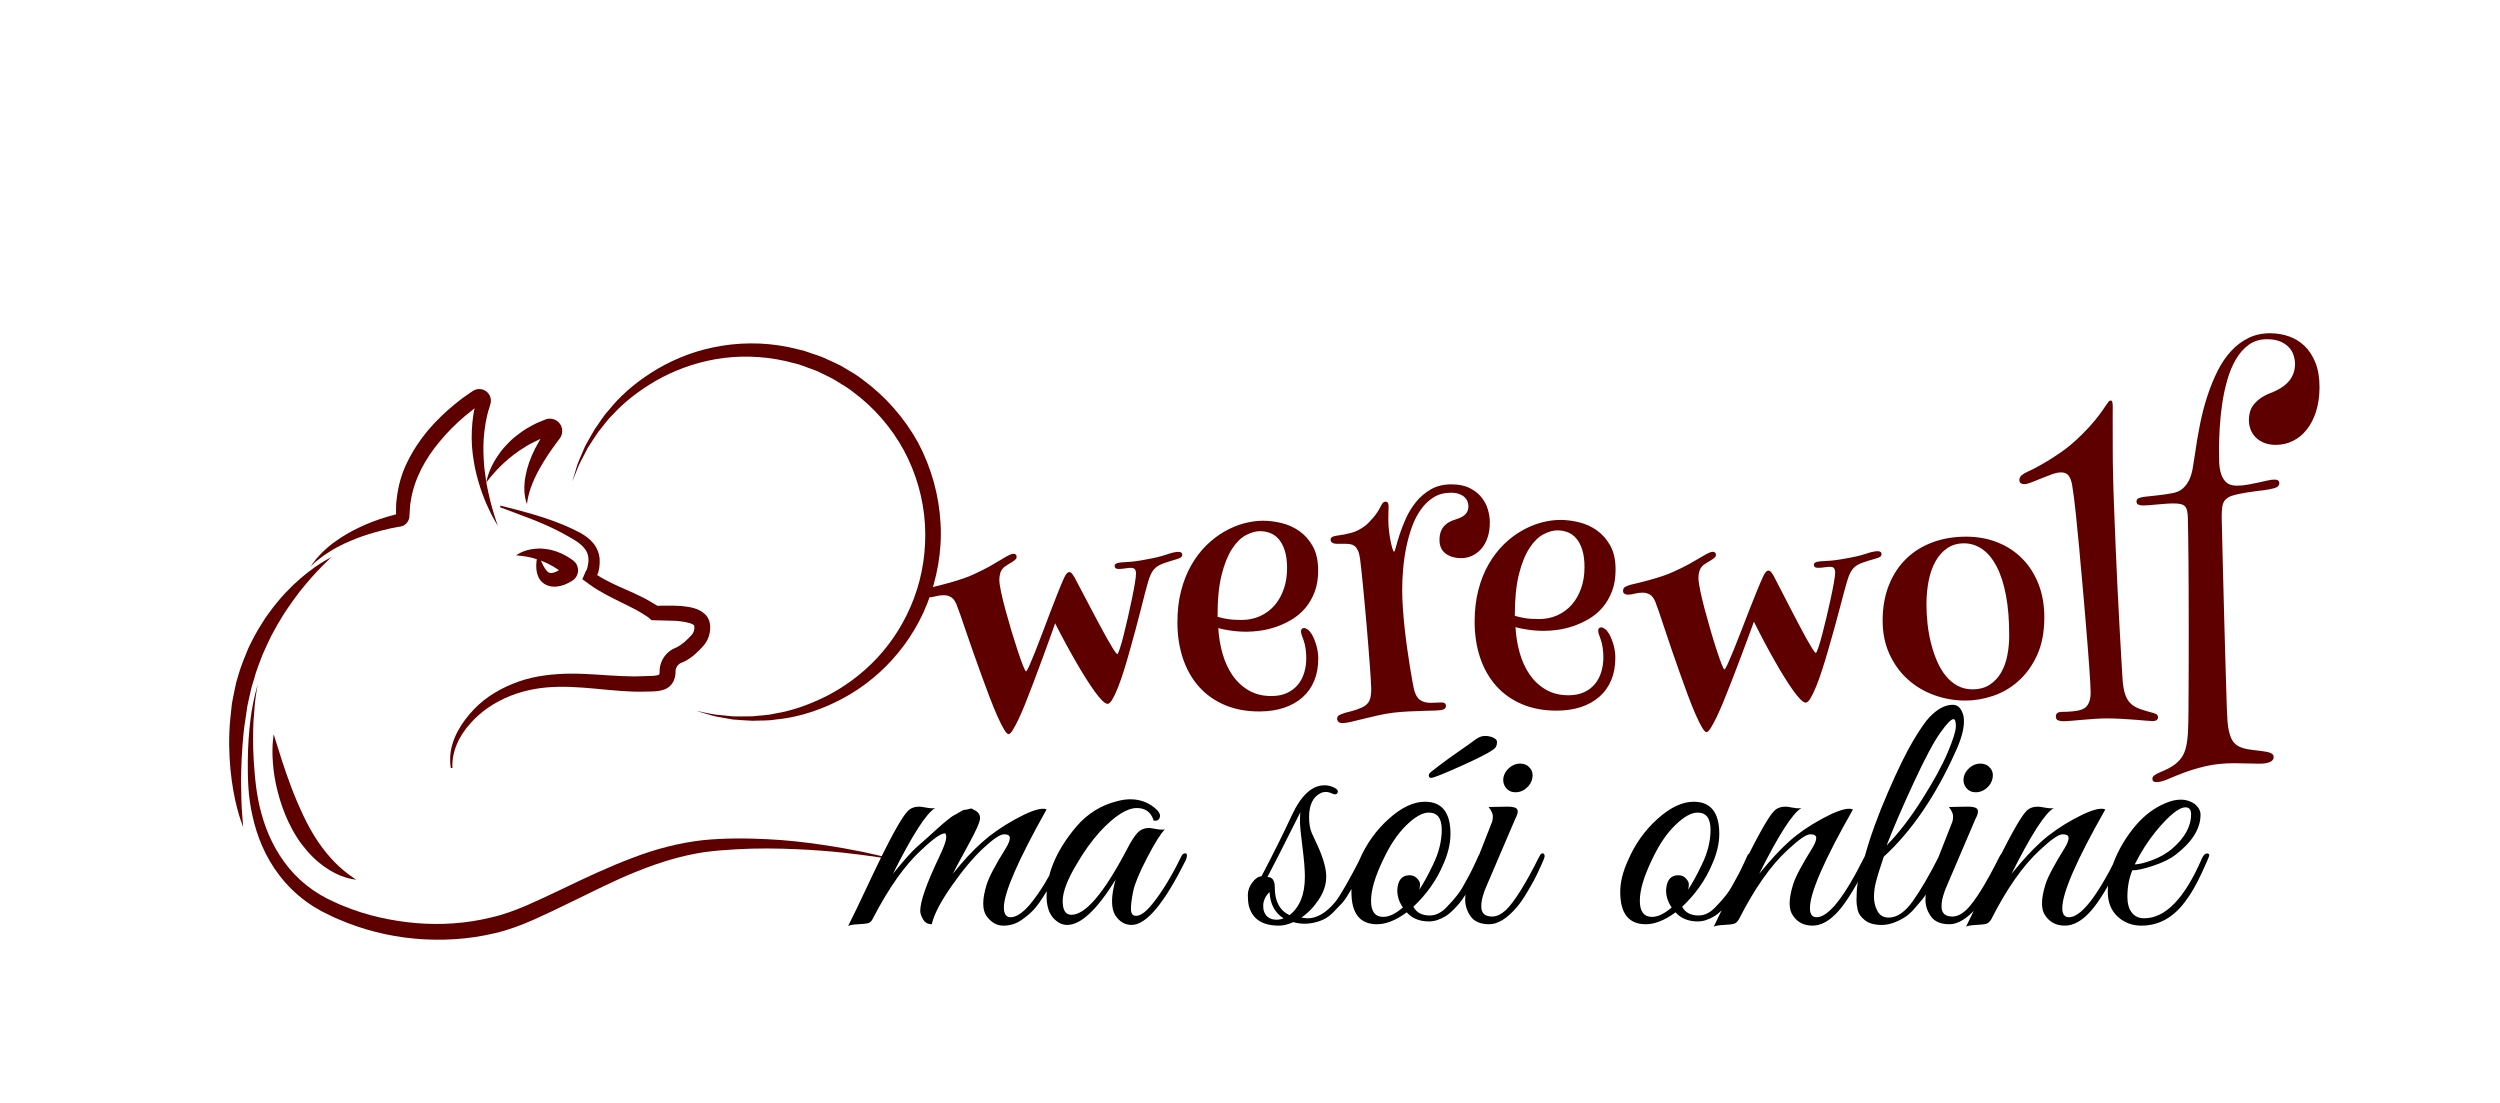 <svg xmlns="http://www.w3.org/2000/svg" xmlns:xlink="http://www.w3.org/1999/xlink" id="workspace" style="cursor: auto;width: 340px;height: 150px;/* background-color: #ccc; *//* overflow: hidden; */"><defs><linearGradient x1="0" y1="0.5" x2="1" y2="0.5" id="linearGradientSjzt8cqfa89c"><stop offset="0%" stop-color="#5e0000"/><stop offset="100%" stop-color="#5e0000"/></linearGradient><linearGradient x1="0" y1="0.5" x2="1" y2="0.5" id="linearGradientSjzt8cqfa89f"><stop offset="0%" stop-color="#5e0000"/><stop offset="100%" stop-color="#5e0000"/></linearGradient><linearGradient x1="0" y1="0.5" x2="1" y2="0.5" id="linearGradientSjzt8cqfa89i"><stop offset="0%" stop-color="#5e0000"/><stop offset="100%" stop-color="#5e0000"/></linearGradient><linearGradient x1="0" y1="0.5" x2="1" y2="0.5" id="linearGradientSjzt8cqfa89l"><stop offset="0%" stop-color="#5e0000"/><stop offset="100%" stop-color="#5e0000"/></linearGradient><linearGradient x1="0" y1="0.5" x2="1" y2="0.5" id="linearGradientSjzt8cqfa89o"><stop offset="0%" stop-color="#5e0000"/><stop offset="100%" stop-color="#5e0000"/></linearGradient><linearGradient x1="0" y1="0.5" x2="1" y2="0.5" id="linearGradientSjzt8cqfa89r"><stop offset="0%" stop-color="#5e0000"/><stop offset="100%" stop-color="#5e0000"/></linearGradient><linearGradient x1="0" y1="0.5" x2="1" y2="0.5" id="linearGradientSjzt8cqfa89u"><stop offset="0%" stop-color="#5e0000"/><stop offset="100%" stop-color="#5e0000"/></linearGradient><linearGradient x1="0" y1="0.5" x2="1" y2="0.5" id="linearGradientSjzt8cqfa89x"><stop offset="0%" stop-color="#5e0000"/><stop offset="100%" stop-color="#5e0000"/></linearGradient><linearGradient x1="0" y1="0.5" x2="1" y2="0.5" id="linearGradientSjzt8cqfa8a0"><stop offset="0%" stop-color="#5e0000"/><stop offset="100%" stop-color="#5e0000"/></linearGradient><linearGradient x1="0" y1="0.5" x2="1" y2="0.5" id="linearGradientSjzt8cqfa8a3"><stop offset="0%" stop-color="#000000"/><stop offset="100%" stop-color="#000000"/></linearGradient></defs><g transform="matrix(1.101,0,0,1.101,36.732,47.405)" style="cursor: move; opacity: 1;" class="svg-clip svg-visible"><rect x="0" y="0" width="33" height="31" fill="none" style="" class="svg-hitbox"/><svg width="33.143" height="31.915" viewBox="10.439,13.188,33.143,31.915"><desc>Created with Snap</desc><defs/><g/><g/><g><path d="M17.03,38.776c0.538-0.373,1.2-0.805,2.008-1.213c0.805-0.411,1.74-0.814,2.784-1.187c1.047-0.365,2.207-0.685,3.44-0.963  c0.307-0.06,0.619-0.121,0.934-0.183l0.248-0.041l0.124-0.021c0.104-0.021,0.208-0.053,0.307-0.099  c0.4-0.184,0.682-0.568,0.754-0.983l0.051-0.642l0.027-0.484c0.003-0.325,0.057-0.649,0.116-0.974  c0.395-2.615,1.766-5.209,3.637-7.4c0.917-1.114,1.958-2.141,3.055-3.069c0.399-0.332,0.79-0.645,1.188-0.953  c-0.288,1.252-0.354,2.498-0.364,3.663c-0.002,1.356,0.203,2.615,0.419,3.758c0.493,2.278,1.222,4.067,1.807,5.268  c0.588,1.203,1.017,1.834,1.017,1.834s-0.28-0.71-0.648-1.977c-0.184-0.633-0.382-1.407-0.572-2.298  c-0.202-0.888-0.337-1.906-0.474-3.004c-0.085-1.104-0.147-2.299-0.062-3.544c0.106-1.24,0.283-2.542,0.705-3.808l0.07-0.24  l0.035-0.121c0.052-0.199,0.026-0.07,0.059-0.249c0.078-0.572-0.138-1.008-0.503-1.326c-0.353-0.306-0.929-0.431-1.403-0.244  c-0.124,0.043-0.211,0.095-0.326,0.166l-0.113,0.076l-0.227,0.152c-0.617,0.409-1.255,0.878-1.84,1.363  c-1.191,0.977-2.331,2.065-3.356,3.271c-1.008,1.218-1.894,2.556-2.578,3.982c-0.706,1.417-1.1,2.965-1.272,4.467  c-0.049,0.376-0.091,0.749-0.08,1.123l-0.005,0.555l0.002,0.236l-0.116,0.029c-0.341,0.088-0.669,0.18-0.988,0.274  c-1.282,0.38-2.458,0.844-3.507,1.348c-1.053,0.495-1.97,1.051-2.742,1.594c-0.783,0.528-1.387,1.096-1.869,1.564  c-0.472,0.482-0.807,0.89-1.011,1.185c-0.21,0.288-0.322,0.442-0.322,0.442s0.14-0.128,0.402-0.369  C16.092,39.481,16.509,39.167,17.03,38.776z M35.936,19.585c0-0.003,0-0.005,0.001-0.009c0.002-0.004,0.001-0.003,0.006-0.019  L35.936,19.585z M35.938,19.566c0.001-0.008,0-0.013,0.001-0.021C35.954,19.495,35.944,19.536,35.938,19.566z" stroke="none" fill="url('#linearGradientSjzt8cqfa89c')" style=""/></g></svg></g><g transform="matrix(1.101,0,0,1.101,25.661,70.263)" style="cursor: move; opacity: 1;" class="svg-clip svg-visible"><rect x="0" y="0" width="22" height="43" fill="none" style="" class="svg-hitbox"/><svg width="22.649" height="43.361" viewBox="0.91,34.728,22.649,43.361"><desc>Created with Snap</desc><defs/><g/><g/><g><path d="M10.039,51.763c0.47-1,0.879-2.015,1.413-2.931c0.237-0.474,0.512-0.916,0.777-1.353c0.263-0.438,0.51-0.875,0.797-1.27  c0.541-0.813,1.094-1.556,1.611-2.242c0.544-0.662,1.04-1.279,1.512-1.8c0.474-0.517,0.888-0.975,1.25-1.33  c0.714-0.724,1.16-1.109,1.16-1.109s-0.131,0.067-0.376,0.193c-0.24,0.135-0.605,0.319-1.032,0.608  c-0.437,0.277-0.954,0.635-1.521,1.081c-0.573,0.441-1.191,0.974-1.839,1.588c-0.633,0.628-1.317,1.318-1.957,2.121  c-0.342,0.385-0.647,0.816-0.97,1.25c-0.334,0.427-0.639,0.888-0.926,1.372c-0.612,0.945-1.156,1.978-1.666,3.049  C7.82,52.087,7.353,53.2,7.027,54.363c-0.184,0.575-0.336,1.158-0.44,1.75c-0.115,0.589-0.248,1.172-0.345,1.756  c-0.071,0.588-0.132,1.172-0.182,1.75c-0.025,0.278-0.051,0.554-0.075,0.828c-0.016,0.288-0.033,0.575-0.049,0.859  c-0.089,2.235,0.057,4.306,0.299,6.065c0.243,1.758,0.587,3.198,0.889,4.184c0.13,0.497,0.291,0.874,0.374,1.136  c0.091,0.259,0.14,0.398,0.14,0.398s-0.044-0.583-0.122-1.604c-0.08-1.015-0.13-2.465-0.135-4.19  c0.019-1.726,0.091-3.738,0.312-5.86c0.031-0.26,0.062-0.522,0.093-0.786c0.042-0.276,0.085-0.554,0.127-0.834  C8,59.277,8.079,58.733,8.148,58.183c0.102-0.544,0.239-1.085,0.357-1.632c0.105-0.551,0.262-1.089,0.44-1.622  C9.224,53.839,9.641,52.796,10.039,51.763z" stroke="none" fill="url('#linearGradientSjzt8cqfa89f')" style=""/></g></svg></g><g transform="matrix(1.101,0,0,1.101,31.549,94.353)" style="cursor: move; opacity: 1;" class="svg-clip svg-visible"><rect x="0" y="0" width="20" height="27" fill="none" style="" class="svg-hitbox"/><svg width="20.354" height="27.969" viewBox="6.723,56.126,20.354,27.969"><desc>Created with Snap</desc><defs/><g/><g/><g><path d="M19.474,76.999c-0.686-0.698-1.413-1.561-2.092-2.558c-0.344-0.495-0.66-1.032-0.975-1.581  c-0.296-0.534-0.61-1.123-0.88-1.712c-0.555-1.18-1.068-2.39-1.504-3.549c-0.437-1.159-0.811-2.262-1.126-3.22  c-0.614-1.952-1.023-3.253-1.023-3.253s-0.058,0.344-0.106,0.949c-0.048,0.61-0.073,1.479,0.007,2.521  c0.068,1.042,0.249,2.254,0.571,3.525c0.313,1.273,0.772,2.607,1.375,3.883c0.308,0.64,0.634,1.25,1.028,1.861  c0.368,0.601,0.813,1.14,1.243,1.655c0.874,1.021,1.857,1.833,2.779,2.385c0.913,0.568,1.764,0.866,2.36,1.014  c0.293,0.089,0.539,0.11,0.699,0.138c0.161,0.025,0.247,0.038,0.247,0.038s-0.299-0.187-0.778-0.537  C20.813,78.215,20.164,77.692,19.474,76.999z" stroke="none" fill="url('#linearGradientSjzt8cqfa89i')" style=""/></g></svg></g><g transform="matrix(1.101,0,0,1.101,60.642,51.433)" style="cursor: move; opacity: 1;" class="svg-clip svg-visible"><rect x="0" y="0" width="19" height="20" fill="none" style="" class="svg-hitbox"/><svg width="19.369" height="20.566" viewBox="32.572,17.401,19.369,20.566"><desc>Created with Snap</desc><defs/><g/><g/><g><path d="M39.779,27.83c0.357-0.327,0.758-0.661,1.19-0.993c0.43-0.335,0.911-0.649,1.411-0.959c0.494-0.319,1.043-0.585,1.598-0.848  c0.091-0.04,0.181-0.083,0.272-0.125c-0.233,0.395-0.452,0.793-0.658,1.186c-0.591,1.171-1,2.35-1.184,3.4  c-0.204,1.045-0.17,1.949-0.064,2.552c0.036,0.303,0.122,0.534,0.168,0.689c0.048,0.154,0.073,0.235,0.073,0.235  s0.012-0.085,0.035-0.245c0.019-0.159,0.057-0.387,0.122-0.671c0.119-0.569,0.365-1.344,0.764-2.221  c0.401-0.877,0.955-1.852,1.615-2.863c0.324-0.507,0.704-1.01,1.068-1.522l0.286-0.383l0.151-0.199  c0.008-0.007,0.088-0.123,0.143-0.223c0.053-0.106,0.102-0.218,0.13-0.338c0.229-0.984-0.492-1.971-1.632-1.897  c-0.212,0.028-0.224,0.044-0.261,0.051l-0.111,0.035l-0.031,0.013l-0.062,0.025l-0.248,0.101l-0.495,0.203  c-0.335,0.122-0.64,0.312-0.955,0.468c-0.625,0.326-1.199,0.725-1.728,1.136c-0.54,0.397-1.003,0.856-1.414,1.307  c-0.423,0.44-0.765,0.908-1.055,1.349c-0.589,0.879-0.927,1.695-1.114,2.272c-0.185,0.581-0.221,0.927-0.221,0.927  S38.354,29.142,39.779,27.83z M45.542,24.381l0.01-0.004C45.574,24.372,45.58,24.372,45.542,24.381z" stroke="none" fill="url('#linearGradientSjzt8cqfa89l')" style=""/></g></svg></g><g transform="matrix(1.101,0,0,1.101,55.717,63.264)" style="cursor: move; opacity: 1;" class="svg-clip svg-visible"><rect x="0" y="0" width="42" height="42" fill="none" style="" class="svg-hitbox"/><svg width="42.123" height="42.411" viewBox="28.357,28.354,42.123,42.411"><desc>Created with Snap</desc><defs/><g/><g/><g><path d="M51.822,39.963c-0.052-0.715-0.327-1.417-0.785-1.969c-0.46-0.549-1.042-0.972-1.656-1.304  c-0.618-0.329-1.242-0.62-1.884-0.89c-2.558-1.082-5.245-1.783-7.925-2.446l-0.048,0.194l3.878,1.465  c1.278,0.5,2.526,1.051,3.715,1.68c0.299,0.158,0.589,0.32,0.87,0.483c0.291,0.174,0.607,0.339,0.849,0.5  c0.519,0.326,0.949,0.711,1.228,1.11c0.272,0.404,0.381,0.811,0.379,1.279c-0.014,0.228-0.029,0.508-0.084,0.72  c-0.009,0.086-0.072,0.299-0.11,0.454c-0.026,0.076-0.096,0.112-0.123,0.175l-0.442,1.031l0.902,0.653  c1.274,0.921,2.615,1.561,3.861,2.184c0.623,0.313,1.237,0.595,1.807,0.907l0.417,0.233l0.397,0.237l0.737,0.471l0.012,0.011  l0.411,0.358l0.631,0.017l1.534,0.042l0.767,0.021l0.109,0.003c0.024,0.002,0.055,0.006,0.055,0.006l0.091,0.009l0.35,0.039  c0.45,0.058,0.856,0.123,1.174,0.223c0.184,0.058,0.379,0.129,0.524,0.261c-0.015-0.013-0.026-0.031-0.03-0.05  c0.023,0.035,0.046,0.07,0.07,0.105c0.054,0.281,0.012,0.633-0.135,0.882c0,0-0.08,0.135-0.08,0.135  c-0.057,0.073,0.011-0.005-0.109,0.136c-0.096,0.106-0.284,0.309-0.425,0.447c-0.304,0.304-0.623,0.574-0.919,0.781  c-0.142,0.103-0.299,0.198-0.404,0.252c-0.026,0.01-0.008,0.01-0.067,0.034l-0.159,0.066c-0.279,0.109-0.544,0.261-0.78,0.447  c-0.472,0.371-0.826,0.873-1.02,1.427c-0.099,0.303-0.154,0.51-0.175,0.919l-0.002,0.293c-0.004,0.133-0.068,0.247-0.065,0.236  c0.003-0.01,0.029-0.012-0.007,0.006c-0.06,0.03-0.125,0.049-0.19,0.065c-0.211,0.054-0.435,0.068-0.651,0.083  c-0.303,0.009-0.605,0.018-0.908,0.027c0,0-0.767,0.024-0.767,0.024c-0.133,0.015-0.453,0.004-0.67,0.008  c-0.97-0.005-1.962-0.057-2.973-0.121c-2.02-0.13-4.128-0.307-6.298-0.161c-1.079,0.065-2.208,0.211-3.258,0.453  c-1.076,0.244-2.122,0.616-3.122,1.078c-0.996,0.47-1.951,1.033-2.814,1.713c-0.862,0.689-1.613,1.477-2.277,2.359  c-0.623,0.832-1.206,1.825-1.527,2.843c-0.351,1.021-0.424,2.133-0.263,3.158l0.2-0.006c-0.051-1.011,0.156-2.019,0.552-2.947  c0.388-0.937,0.966-1.771,1.642-2.535c1.334-1.525,3.072-2.674,4.953-3.423c1.886-0.751,3.921-1.093,5.948-1.121  c2.035-0.038,4.068,0.188,6.106,0.375c1.02,0.094,2.043,0.178,3.071,0.215c0.514,0.025,1.039,0.011,1.544,0  c0.507-0.015,1.025,0.001,1.552-0.069c0.517-0.067,1.08-0.215,1.502-0.615c0.415-0.392,0.632-0.941,0.68-1.488  c0.017-0.304-0.009-0.5,0.078-0.708c0.074-0.207,0.207-0.391,0.38-0.525c0.161-0.14,0.388-0.185,0.65-0.317  c0.244-0.119,0.469-0.257,0.687-0.408c0.433-0.303,0.822-0.655,1.187-1.025c0.352-0.369,0.742-0.754,0.973-1.258  c0.234-0.491,0.347-1.032,0.336-1.574c0.003-0.529-0.201-1.135-0.585-1.519c-0.814-0.815-1.941-0.953-2.949-1.062  c-1.032-0.086-2.015-0.025-3.023-0.04l-0.028-0.023c-0.612-0.376-1.221-0.745-1.854-1.056c-0.63-0.316-1.272-0.6-1.911-0.883  c-1.242-0.549-2.487-1.092-3.614-1.825c0.14-0.295,0.222-0.593,0.259-0.9C51.833,40.675,51.839,40.32,51.822,39.963z" stroke="none" fill="url('#linearGradientSjzt8cqfa89o')" style=""/></g></svg></g><g transform="matrix(1.101,0,0,1.101,64.689,69.098)" style="cursor: move; opacity: 1;" class="svg-clip svg-visible"><rect x="0" y="0" width="17" height="14" fill="none" style="" class="svg-hitbox"/><svg width="17.651" height="14.712" viewBox="36.516,32.946,17.651,14.712"><desc>Created with Snap</desc><defs/><g/><g/><g><path d="M44.102,40.978c0.051,0.19,0.115,0.393,0.225,0.607c0.421,0.808,1.349,1.16,2.223,1.055  c0.557-0.067,1.049-0.252,1.494-0.486l0.334-0.188c0.018-0.001,0.384-0.228,0.535-0.492c0.348-0.523,0.347-1.236-0.058-1.769  c-0.324-0.361-0.344-0.298-0.458-0.397l-0.299-0.204c-0.193-0.143-0.413-0.249-0.623-0.363c-0.207-0.12-0.425-0.217-0.647-0.3  c-0.216-0.092-0.434-0.174-0.658-0.23c-0.437-0.134-0.877-0.211-1.293-0.242c-0.414-0.042-0.811-0.02-1.168,0.022  c-0.716,0.076-1.28,0.286-1.647,0.467c-0.368,0.185-0.546,0.341-0.546,0.341s0.942,0.019,2.127,0.333  c0.138,0.036,0.287,0.095,0.43,0.141C44.009,39.675,43.928,40.242,44.102,40.978z M45.54,39.864  c0.326,0.161,0.653,0.346,0.971,0.557c0.101,0.064,0.2,0.135,0.299,0.203c-0.203,0.114-0.401,0.214-0.575,0.27  c-0.273,0.066-0.385,0.132-0.625,0.031c0.009,0.018-0.098-0.024-0.188-0.108c-0.094-0.075-0.182-0.179-0.264-0.288  c-0.251-0.363-0.437-0.76-0.578-1.087C44.897,39.557,45.219,39.699,45.54,39.864z" stroke="none" fill="url('#linearGradientSjzt8cqfa89r')" style=""/></g></svg></g><g transform="matrix(1.101,0,0,1.101,28.195,87.568)" style="cursor: move; opacity: 1;" class="svg-clip svg-visible"><rect x="0" y="0" width="90" height="41" fill="none" style="" class="svg-hitbox"/><svg width="90.245" height="41.543" viewBox="3.675,50.434,90.245,41.543"><desc>Created with Snap</desc><defs/><g/><g/><g><path d="M79.495,75.232c-1.969-0.286-4.204-0.559-6.66-0.673c-1.228-0.057-2.506-0.101-3.847-0.088  c-1.329,0.013-2.678,0.063-4.123,0.213c-2.849,0.317-5.801,1.076-8.688,2.19c-2.901,1.09-5.777,2.447-8.654,3.831  c-1.452,0.691-2.87,1.368-4.358,2.015c-1.449,0.62-2.898,1.164-4.434,1.507c-3.039,0.753-6.221,0.957-9.309,0.694  c-3.08-0.273-6.116-0.956-8.822-2.07c-0.669-0.244-1.364-0.604-2.039-0.912l-0.906-0.498c-0.303-0.177-0.589-0.376-0.884-0.561  c-1.146-0.784-2.154-1.717-3.002-2.741c-1.696-2.056-2.78-4.428-3.4-6.716c-0.645-2.287-0.819-4.498-0.954-6.465  c-0.12-1.964-0.104-3.684-0.027-5.098c0.088-1.412,0.203-2.523,0.32-3.274c0.111-0.753,0.196-1.152,0.196-1.152  s-0.121,0.388-0.302,1.13c-0.178,0.743-0.427,1.84-0.6,3.26c-0.176,1.419-0.311,3.155-0.327,5.151  c-0.003,1.982,0.009,4.277,0.585,6.722c0.53,2.436,1.552,5.048,3.348,7.368c0.891,1.158,1.97,2.234,3.214,3.151  c0.318,0.218,0.631,0.45,0.961,0.658c0.344,0.199,0.691,0.4,1.039,0.601c0.68,0.327,1.32,0.681,2.076,0.983  c2.908,1.256,6.065,2.078,9.355,2.382c3.282,0.303,6.674,0.113,9.953-0.673c1.639-0.373,3.242-0.989,4.761-1.654  c1.477-0.654,2.965-1.377,4.396-2.072c2.887-1.39,5.664-2.828,8.454-3.929c2.778-1.123,5.548-1.951,8.24-2.35  c1.328-0.191,2.695-0.282,3.992-0.356c1.286-0.076,2.547-0.097,3.757-0.101c4.839,0.029,8.885,0.416,11.698,0.793  c2.816,0.37,4.416,0.674,4.416,0.674s-1.558-0.477-4.351-1.058C83.17,75.828,81.464,75.52,79.495,75.232z" stroke="none" fill="url('#linearGradientSjzt8cqfa89u')" style=""/></g></svg></g><g transform="matrix(1.101,0,0,1.101,72.317,41.195)" style="cursor: move; opacity: 1;" class="svg-clip svg-visible"><rect x="0" y="0" width="55" height="56" fill="none" style="" class="svg-hitbox"/><svg width="55.535" height="56.618" viewBox="43.555,8.02,55.535,56.618"><desc>Created with Snap</desc><defs/><g/><g/><g><path d="M94.053,35.264c-0.18-3.434-1.128-6.882-2.77-9.973c-1.691-3.064-4.055-5.746-6.831-7.776  c-0.674-0.538-1.412-0.974-2.15-1.401c-0.711-0.46-1.528-0.783-2.302-1.148c-0.788-0.4-1.533-0.568-2.293-0.854l-0.611-0.204  l-0.602-0.141l-1.197-0.279c-3.198-0.666-6.412-0.587-9.32,0.025c-2.918,0.601-5.521,1.759-7.686,3.147  c-2.169,1.387-3.938,2.987-5.229,4.616c-0.709,0.761-1.188,1.619-1.72,2.335c-0.464,0.765-0.844,1.494-1.208,2.136  c-0.291,0.682-0.55,1.29-0.776,1.82c-0.228,0.526-0.324,1.004-0.452,1.376c-0.229,0.753-0.351,1.154-0.351,1.154  s0.157-0.389,0.453-1.118c0.161-0.358,0.301-0.829,0.573-1.328c0.26-0.501,0.56-1.076,0.895-1.721  c0.401-0.608,0.82-1.296,1.321-2.009c0.569-0.665,1.082-1.463,1.82-2.154c1.352-1.487,3.153-2.898,5.267-4.129  c2.124-1.217,4.628-2.183,7.374-2.664c2.744-0.481,5.725-0.43,8.673,0.232c0.715,0.209,1.509,0.329,2.174,0.609  c0.726,0.291,1.558,0.51,2.203,0.873c0.678,0.346,1.38,0.628,2.036,1.075c0.671,0.404,1.35,0.802,1.963,1.304  c2.535,1.881,4.687,4.356,6.218,7.174c1.518,2.825,2.414,5.979,2.6,9.131c0.181,3.161-0.279,6.27-1.362,9.146  c-1.051,2.8-2.64,5.327-4.544,7.361c-1.905,2.035-4.084,3.601-6.264,4.713c-2.187,1.095-4.353,1.83-6.338,2.148  c-0.982,0.24-1.931,0.233-2.798,0.345c-0.871,0.029-1.676,0.003-2.404,0.006c-0.725-0.072-1.372-0.137-1.935-0.193  c-0.567-0.045-1.032-0.185-1.42-0.246c-0.772-0.152-1.183-0.233-1.183-0.233s0.403,0.118,1.158,0.338  c0.381,0.096,0.84,0.279,1.404,0.376c0.565,0.101,1.215,0.216,1.943,0.346c0.737,0.047,1.555,0.128,2.449,0.159  c0.89-0.053,1.871,0.016,2.896-0.161c2.07-0.187,4.378-0.793,6.726-1.849c2.348-1.052,4.741-2.598,6.842-4.711  c2.104-2.098,3.929-4.741,5.13-7.811C93.605,42.125,94.257,38.692,94.053,35.264z" stroke="none" fill="url('#linearGradientSjzt8cqfa89x')" style=""/></g></svg></g><g transform="matrix(0.476,0,0,0.476,125,45)" style="pointer-events: fill; cursor: move; opacity: 1;" class="svg-text svg-visible"><path fill="none" style="" d="M1.127,113.159 C171.728,112.159 211.728,112.159 382.329,113.159"/><path d="M 27.861 64.614L 27.861 64.614Q 27.863 65.004  27.455 65.376Q 27.037 65.738  26.479 66.091Q 25.921 66.435  25.313 66.798Q 24.705 67.171  24.267 67.514L 24.267 67.514Q 23.441 68.298  23.176 69.23Q 22.911 70.161  22.917 71.141L 22.917 71.141Q 22.923 72.261  23.426 74.649Q 23.929 77.036  24.726 79.941Q 25.522 82.837  26.439 85.912Q 27.366 88.987  28.21 91.522Q 29.054 94.048  29.693 95.664Q 30.342 97.271  30.532 97.27L 30.532 97.27Q 30.782 97.268  31.453 95.744Q 32.125 94.231  33.092 91.835Q 34.058 89.43  35.182 86.424Q 36.315 83.417  37.448 80.431Q 38.582 77.445  39.637 74.809Q 40.693 72.163  41.473 70.448L 41.473 70.448Q 41.809 69.767  42.147 69.345Q 42.485 68.933  42.875 68.931L 42.875 68.931Q 43.315 68.928  43.657 69.336Q 44.009 69.754  44.403 70.432L 44.403 70.432Q 45.242 71.988  46.394 74.201Q 47.556 76.425  48.84 78.858Q 50.123 81.291  51.407 83.704Q 52.69 86.107  53.771 88.031Q 54.861 89.955  55.618 91.15Q 56.385 92.336  56.635 92.335L 56.635 92.335Q 56.825 92.334  57.326 90.841Q 57.838 89.348  58.405 87.055Q 58.983 84.752  59.627 81.968Q 60.272 79.184  60.788 76.642Q 61.314 74.099  61.643 72.117Q 61.972 70.135  61.968 69.405L 61.968 69.405Q 61.963 68.525  61.651 68.117Q 61.328 67.698  60.498 67.703L 60.498 67.703Q 59.818 67.707  58.889 67.862Q 57.96 68.017  56.98 68.023L 56.98 68.023Q 56.4 68.026  56.129 67.777Q 55.857 67.539  55.856 67.239L 55.856 67.239Q 55.853 66.849  56.072 66.658Q 56.291 66.456  56.581 66.365L 56.581 66.365Q 57.409 66.11  59.539 66.028Q 61.658 65.937  64.975 65.288L 64.975 65.288Q 68.442 64.679  70.637 63.917Q 72.823 63.145  74.043 63.138L 74.043 63.138Q 75.173 63.132  75.178 63.962L 75.178 63.962Q 75.182 64.642  74.353 64.946L 74.353 64.946Q 73.615 65.24  72.477 65.567Q 71.328 65.883  69.961 66.381L 69.961 66.381Q 68.943 66.736  68.235 67.17Q 67.528 67.614  67.021 68.227Q 66.515 68.84  66.12 69.722Q 65.734 70.604  65.401 71.776L 65.401 71.776Q 65.067 72.858  64.538 74.911Q 64.02 76.964  63.344 79.607Q 62.679 82.241  61.866 85.256Q 61.052 88.26  60.209 91.265Q 59.375 94.28  58.511 97.034Q 57.646 99.799  56.808 101.904Q 55.959 104.009  55.216 105.283Q 54.463 106.557  53.873 106.56L 53.873 106.56Q 53.243 106.564  52.258 105.569Q 51.282 104.575  50.123 102.971Q 48.965 101.367  47.663 99.295Q 46.352 97.232  45.12 95.089L 45.12 95.089Q 42.162 90.025  38.856 83.553L 38.856 83.553Q 38.758 83.894  38.255 85.287Q 37.753 86.679  37.054 88.613Q 36.354 90.547  35.537 92.772Q 34.719 94.996  33.97 97Q 33.231 99.015  32.63 100.578Q 32.029 102.141  31.782 102.773L 31.782 102.773Q 31.014 104.837  30.126 107.012Q 29.238 109.187  28.368 111.022Q 27.498 112.857  26.764 114.041Q 26.041 115.215  25.551 115.217L 25.551 115.217Q 25.071 115.22  24.233 113.805Q 23.395 112.399  22.352 110.055Q 21.309 107.721  20.152 104.677Q 18.986 101.624  17.797 98.34Q 16.609 95.047  15.461 91.813Q 14.323 88.569  13.378 85.794Q 12.432 83.01  11.721 80.963Q 11 78.917  10.655 78.089L 10.655 78.089Q 10.007 76.583  9.074 76.048Q 8.151 75.513  7.021 75.519L 7.021 75.519Q 5.801 75.526  4.702 75.832Q 3.614 76.128  2.734 76.133L 2.734 76.133Q 2.294 76.136  1.853 75.888Q 1.411 75.651  1.408 75.061L 1.408 75.061Q 1.404 74.231  2.032 73.887Q 2.67 73.544  3.688 73.248L 3.688 73.248Q 4.567 73.043  5.955 72.695Q 7.353 72.348  9.011 71.868Q 10.668 71.399  12.445 70.799Q 14.221 70.209  15.777 69.471L 15.777 69.471Q 18.261 68.327  20.115 67.297Q 21.96 66.257  23.275 65.449Q 24.591 64.632  25.488 64.167Q 26.396 63.692  26.976 63.689L 26.976 63.689Q 27.365 63.687  27.617 63.905Q 27.858 64.124  27.861 64.614ZM 112.193 86.7L 112.193 86.7Q 112.878 87.817  113.457 89.725Q 114.025 91.622  114.034 93.582L 114.034 93.582Q 114.05 97.142  112.893 99.957Q 111.725 102.773  109.544 104.702Q 107.352 106.642  104.257 107.686Q 101.162 108.72  97.302 108.737L 97.302 108.737Q 91.732 108.762  87.353 106.902Q 82.975 105.041  79.98 101.685Q 76.995 98.338  75.404 93.675Q 73.823 89.022  73.798 83.452L 73.798 83.452Q 73.776 78.422  74.837 74.317Q 75.889 70.213  77.735 66.984Q 79.57 63.756  81.999 61.345Q 84.429 58.944  87.162 57.372Q 89.885 55.8  92.711 55.027Q 95.548 54.254  98.178 54.243L 98.178 54.243Q 100.768 54.231  103.551 54.909Q 106.344 55.576  108.671 57.226Q 110.999 58.875  112.501 61.579Q 113.993 64.282  114.011 68.382L 114.011 68.382Q 114.027 71.942  112.989 74.637Q 111.951 77.331  110.26 79.289Q 108.559 81.247  106.385 82.526Q 104.22 83.806  101.954 84.576Q 99.687 85.346  97.518 85.646Q 95.34 85.946  93.68 85.953L 93.68 85.953Q 91.29 85.964  89.018 85.634Q 86.747 85.304  85.475 84.92L 85.475 84.92Q 85.692 88.729  86.708 92.264Q 87.724 95.8  89.586 98.472Q 91.458 101.153  94.225 102.751Q 96.992 104.348  100.702 104.332L 100.702 104.332Q 103.292 104.32  105.168 103.432Q 107.044 102.543  108.257 101.048Q 109.471 99.553  110.042 97.6Q 110.623 95.647  110.614 93.497L 110.614 93.497Q 110.608 92.227  110.432 90.858Q 110.256 89.489  109.81 88.271L 109.81 88.271Q 109.507 87.542  109.314 86.913Q 109.111 86.274  109.11 85.884L 109.11 85.884Q 109.105 84.904  109.985 84.9L 109.985 84.9Q 110.425 84.898  111.037 85.335Q 111.649 85.773  112.193 86.7ZM 85.271 81.691L 85.271 81.691Q 86.542 82.075  88.154 82.338Q 89.765 82.601  92.205 82.59L 92.205 82.59Q 95.035 82.577  97.42 81.496Q 99.815 80.406  101.516 78.468Q 103.208 76.54  104.175 73.796Q 105.143 71.062  105.128 67.692L 105.128 67.692Q 105.115 64.712  104.446 62.685Q 103.777 60.668  102.701 59.452Q 101.616 58.237  100.223 57.724Q 98.831 57.22  97.361 57.226L 97.361 57.226Q 95.511 57.235  93.366 58.364Q 91.221 59.504  89.404 62.292Q 87.586 65.08  86.407 69.796Q 85.238 74.521  85.271 81.691ZM 134.139 50.204L 134.139 50.204Q 134.14 50.784  134.093 51.834Q 134.057 52.884  134.06 54.004L 134.06 54.004Q 134.064 55.424  134.239 57.014Q 134.414 58.593  134.688 59.942Q 134.952 61.282  135.225 62.181Q 135.498 63.09  135.698 63.089L 135.698 63.089Q 135.888 63.089  136.253 61.668Q 136.609 60.246  137.312 58.104Q 138.016 55.952  139.128 53.479Q 140.251 51.015  141.995 48.86Q 143.748 46.705  146.214 45.277Q 148.669 43.86  152.039 43.85L 152.039 43.85Q 155.169 43.84  157.293 44.904Q 159.426 45.967  160.701 47.584Q 161.976 49.19  162.511 51.068Q 163.057 52.946  163.062 54.606L 163.062 54.606Q 163.07 57.196  162.396 59.118Q 161.712 61.051  160.575 62.324Q 159.429 63.597  157.961 64.262Q 156.503 64.926  154.983 64.931L 154.983 64.931Q 152.203 64.939  150.439 63.625Q 148.685 62.31  148.678 59.77L 148.678 59.77Q 148.673 58.41  149.03 57.429Q 149.398 56.448  150.005 55.766Q 150.613 55.084  151.462 54.612Q 152.321 54.149  153.34 53.856L 153.34 53.856Q 155.438 53.209  156.195 52.277Q 156.952 51.355  156.948 50.135L 156.948 50.135Q 156.946 49.395  156.674 48.716Q 156.402 48.037  155.79 47.468Q 155.179 46.91  154.228 46.573Q 153.267 46.236  151.907 46.24L 151.907 46.24Q 149.117 46.249  147.021 47.545Q 144.925 48.851  143.371 51.026Q 141.818 53.201  140.796 56.034Q 139.785 58.877  139.154 61.979Q 138.534 65.081  138.273 68.231Q 138.013 71.382  138.021 74.112L 138.021 74.112Q 138.028 76.602  138.237 79.512Q 138.436 82.411  138.765 85.34Q 139.094 88.269  139.492 91.048Q 139.891 93.837  140.258 96.126Q 140.635 98.424  140.93 100.084Q 141.235 101.743  141.377 102.372L 141.377 102.372Q 141.923 104.571  143.076 105.417Q 144.228 106.274  146.128 106.268L 146.128 106.268Q 146.958 106.265  147.858 106.213Q 148.768 106.16  149.208 106.159L 149.208 106.159Q 150.518 106.155  150.521 107.135L 150.521 107.135Q 150.523 107.915  149.794 108.157L 149.794 108.157Q 149.215 108.409  147.725 108.463Q 146.235 108.508  144.255 108.564Q 142.275 108.62  139.986 108.726Q 137.686 108.833  135.537 109.08L 135.537 109.08Q 133.148 109.377  130.909 109.904Q 128.661 110.421  126.762 110.887Q 124.854 111.362  123.395 111.707Q 121.926 112.051  121.046 112.054L 121.046 112.054Q 120.116 112.057  119.775 111.668Q 119.433 111.279  119.432 110.839L 119.432 110.839Q 119.43 110.109  120.039 109.787Q 120.648 109.465  121.727 109.122L 121.727 109.122Q 122.556 108.879  123.695 108.606Q 124.844 108.332  126.402 107.648L 126.402 107.648Q 127.97 106.953  128.577 105.811Q 129.183 104.659  129.176 102.309L 129.176 102.309Q 129.174 101.579  129.069 99.849Q 128.964 98.12  128.786 95.72Q 128.609 93.331  128.38 90.472Q 128.152 87.622  127.903 84.613Q 127.644 81.614  127.365 78.635Q 127.086 75.655  126.838 73.046Q 126.59 70.437  126.364 68.388Q 126.137 66.338  125.984 65.119L 125.984 65.119Q 125.789 63.649  125.387 62.8Q 124.994 61.942  124.463 61.503Q 123.921 61.075  123.211 60.947Q 122.501 60.829  121.671 60.832L 121.671 60.832L 119.671 60.838Q 119.431 60.838  119.061 60.82Q 118.701 60.791  118.35 60.672Q 118.01 60.553  117.789 60.303Q 117.568 60.064  117.567 59.674L 117.567 59.674Q 117.566 59.134  118.005 58.893Q 118.444 58.641  119.084 58.55L 119.084 58.55Q 121.523 58.242  123.491 57.706Q 125.47 57.16  127.375 55.734L 127.375 55.734Q 128.542 54.811  129.828 53.267Q 131.123 51.723  131.948 50.011L 131.948 50.011Q 132.524 48.789  133.214 48.787L 133.214 48.787Q 133.844 48.785  133.996 49.274Q 134.137 49.764  134.139 50.204ZM 197.103 86.521L 197.103 86.521Q 197.784 87.64  198.356 89.55Q 198.917 91.449  198.919 93.409L 198.919 93.409Q 198.921 96.969  197.754 99.78Q 196.576 102.591  194.387 104.513Q 192.189 106.444  189.09 107.477Q 185.99 108.499  182.13 108.502L 182.13 108.502Q 176.56 108.506  172.189 106.63Q 167.817 104.753  164.835 101.385Q 161.862 98.028  160.289 93.359Q 158.725 88.7  158.721 83.13L 158.721 83.13Q 158.717 78.1  159.794 73.999Q 160.861 69.898  162.718 66.677Q 164.566 63.456  167.004 61.054Q 169.442 58.662  172.181 57.1Q 174.91 55.538  177.739 54.775Q 180.578 54.013  183.208 54.011L 183.208 54.011Q 185.798 54.009  188.579 54.697Q 191.369 55.375  193.691 57.033Q 196.012 58.691  197.504 61.4Q 198.986 64.109  198.989 68.209L 198.989 68.209Q 198.992 71.769  197.944 74.46Q 196.896 77.151  195.198 79.102Q 193.489 81.053  191.31 82.325Q 189.141 83.597  186.872 84.358Q 184.602 85.12  182.433 85.412Q 180.253 85.703  178.593 85.705L 178.593 85.705Q 176.203 85.707  173.933 85.368Q 171.662 85.03  170.392 84.641L 170.392 84.641Q 170.595 88.451  171.598 91.99Q 172.6 95.529  174.452 98.208Q 176.314 100.897  179.076 102.504Q 181.837 104.112  185.547 104.109L 185.547 104.109Q 188.137 104.107  190.016 103.226Q 191.896 102.345  193.114 100.854Q 194.333 99.363  194.912 97.412Q 195.5 95.462  195.499 93.312L 195.499 93.312Q 195.498 92.042  195.327 90.672Q 195.156 89.302  194.715 88.082L 194.715 88.082Q 194.414 87.353  194.224 86.723Q 194.023 86.083  194.023 85.693L 194.023 85.693Q 194.022 84.713  194.902 84.712L 194.902 84.712Q 195.342 84.712  195.952 85.151Q 196.563 85.591  197.103 86.521ZM 170.199 81.411L 170.199 81.411Q 171.47 81.8  173.08 82.069Q 174.69 82.338  177.13 82.336L 177.13 82.336Q 179.96 82.334  182.349 81.262Q 184.749 80.18  186.457 78.249Q 188.156 76.327  189.133 73.587Q 190.111 70.856  190.109 67.486L 190.109 67.486Q 190.107 64.506  189.445 62.476Q 188.783 60.457  187.712 59.238Q 186.632 58.019  185.241 57.5Q 183.851 56.991  182.381 56.992L 182.381 56.992Q 180.531 56.993  178.382 58.115Q 176.232 59.247  174.405 62.028Q 172.577 64.809  171.38 69.52Q 170.194 74.241  170.199 81.411ZM 227.66 64.056L 227.66 64.056Q 227.659 64.446  227.248 64.815Q 226.828 65.174  226.267 65.523Q 225.706 65.861  225.095 66.22Q 224.484 66.588  224.043 66.927L 224.043 66.927Q 223.211 67.705  222.939 68.635Q 222.667 69.564  222.664 70.544L 222.664 70.544Q 222.662 71.664  223.146 74.055Q 223.63 76.446  224.403 79.358Q 225.176 82.26  226.068 85.342Q 226.97 88.425  227.794 90.967Q 228.618 93.499  229.244 95.12Q 229.88 96.732  230.07 96.732L 230.07 96.732Q 230.32 96.733  231.004 95.215Q 231.688 93.706  232.673 91.319Q 233.659 88.921  234.807 85.924Q 235.964 82.927  237.121 79.949Q 238.279 76.972  239.355 74.345Q 240.432 71.708  241.226 70L 241.226 70Q 241.567 69.32  241.908 68.901Q 242.25 68.492  242.64 68.493L 242.64 68.493Q 243.079 68.494  243.418 68.905Q 243.767 69.326  244.156 70.007L 244.156 70.007Q 244.982 71.569  246.116 73.792Q 247.261 76.024  248.525 78.467Q 249.789 80.911  251.053 83.334Q 252.317 85.747  253.382 87.679Q 254.458 89.612  255.205 90.814Q 255.962 92.006  256.212 92.006L 256.212 92.006Q 256.402 92.007  256.915 90.518Q 257.439 89.029  258.025 86.741Q 258.62 84.442  259.287 81.664Q 259.954 78.886  260.49 76.347Q 261.037 73.808  261.381 71.829Q 261.726 69.85  261.728 69.12L 261.728 69.12Q 261.73 68.24  261.421 67.829Q 261.102 67.408  260.272 67.406L 260.272 67.406Q 259.592 67.405  258.662 67.552Q 257.731 67.7  256.751 67.698L 256.751 67.698Q 256.171 67.696  255.902 67.446Q 255.633 67.205  255.633 66.905L 255.633 66.905Q 255.634 66.515  255.855 66.325Q 256.075 66.126  256.366 66.037L 256.366 66.037Q 257.196 65.789  259.326 65.724Q 261.447 65.649  264.768 65.027L 264.768 65.027Q 268.24 64.446  270.441 63.701Q 272.633 62.947  273.853 62.95L 273.853 62.95Q 274.983 62.952  274.981 63.782L 274.981 63.782Q 274.979 64.462  274.149 64.76L 274.149 64.76Q 273.408 65.049  272.267 65.366Q 271.117 65.673  269.745 66.16L 269.745 66.16Q 268.724 66.507  268.013 66.935Q 267.302 67.374  266.791 67.982Q 266.279 68.591  265.877 69.47Q 265.485 70.349  265.142 71.518L 265.142 71.518Q 264.799 72.597  264.254 74.646Q 263.719 76.695  263.023 79.333Q 262.336 81.961  261.499 84.969Q 260.662 87.967  259.794 90.965Q 258.937 93.973  258.05 96.721Q 257.163 99.479  256.308 101.577Q 255.443 103.675  254.69 104.943Q 253.927 106.211  253.337 106.209L 253.337 106.209Q 252.707 106.208  251.729 105.205Q 250.762 104.203  249.616 102.59Q 248.47 100.977  247.185 98.894Q 245.89 96.821  244.675 94.668L 244.675 94.668Q 241.758 89.581  238.504 83.083L 238.504 83.083Q 238.403 83.423  237.889 84.811Q 237.376 86.2  236.661 88.128Q 235.947 90.057  235.111 92.275Q 234.276 94.493  233.511 96.491Q 232.756 98.499  232.142 100.057Q 231.528 101.616  231.277 102.245L 231.277 102.245Q 230.492 104.303  229.586 106.471Q 228.681 108.639  227.796 110.467Q 226.912 112.295  226.169 113.473Q 225.436 114.641  224.946 114.64L 224.946 114.64Q 224.466 114.639  223.64 113.216Q 222.813 111.804  221.789 109.452Q 220.765 107.109  219.632 104.057Q 218.49 100.994  217.328 97.701Q 216.166 94.398  215.044 91.155Q 213.932 87.903  213.009 85.12Q 212.085 82.328  211.39 80.276Q 210.686 78.225  210.348 77.394L 210.348 77.394Q 209.711 75.882  208.783 75.34Q 207.864 74.798  206.734 74.795L 206.734 74.795Q 205.514 74.792  204.413 75.089Q 203.322 75.376  202.442 75.374L 202.442 75.374Q 202.002 75.373  201.563 75.122Q 201.124 74.881  201.125 74.291L 201.125 74.291Q 201.127 73.461  201.758 73.123Q 202.399 72.784  203.42 72.497L 203.42 72.497Q 204.3 72.299  205.691 71.962Q 207.092 71.626  208.753 71.16Q 210.414 70.704  212.195 70.118Q 213.977 69.543  215.539 68.816L 215.539 68.816Q 218.031 67.693  219.894 66.677Q 221.746 65.652  223.068 64.855Q 224.39 64.048  225.291 63.59Q 226.203 63.123  226.783 63.124L 226.783 63.124Q 227.173 63.125  227.422 63.346Q 227.662 63.566  227.66 64.056ZM 275.292 82.613L 275.292 82.613Q 275.317 77.143  277.048 72.731Q 278.779 68.32  281.913 65.214Q 285.058 62.099  289.486 60.44Q 293.914 58.77  299.284 58.796L 299.284 58.796Q 304.114 58.818  308.186 60.457Q 312.248 62.086  315.214 65.1Q 318.18 68.114  319.85 72.392Q 321.51 76.68  321.485 82L 321.485 82Q 321.455 88.3  319.364 92.78Q 317.263 97.26  314 100.125Q 310.746 102.99  306.73 104.321Q 302.724 105.642  298.864 105.624L 298.864 105.624Q 294.224 105.602  289.961 104.042Q 285.699 102.482  282.442 99.537Q 279.176 96.592  277.226 92.313Q 275.266 88.033  275.292 82.613ZM 298.585 60.702L 298.585 60.702Q 295.805 60.689  293.768 62.07Q 291.742 63.45  290.411 65.814Q 289.079 68.178  288.455 71.325Q 287.83 74.472  287.814 77.932L 287.814 77.932Q 287.8 80.812  288.126 83.744Q 288.453 86.675  289.15 89.388Q 289.847 92.102  290.886 94.477Q 291.925 96.851  293.377 98.618Q 294.839 100.385  296.714 101.394Q 298.589 102.403  300.879 102.414L 300.879 102.414Q 303.859 102.428  305.895 101.087Q 307.922 99.757  309.162 97.592Q 310.392 95.428  310.915 92.721Q 311.437 90.013  311.45 87.273L 311.45 87.273Q 311.482 80.533  310.525 75.548Q 309.579 70.564  307.834 67.266Q 306.089 63.958  303.727 62.336Q 301.375 60.715  298.585 60.702ZM 341.036 21.615L 341.036 21.615Q 341.033 22.155  341.022 24.155Q 341.011 26.155  341.025 28.945Q 341.03 31.725  341.042 34.895Q 341.044 38.075  341.128 41.006L 341.128 41.006Q 341.205 45.106  341.415 50.478Q 341.626 55.849  341.863 61.64Q 342.101 67.422  342.389 73.283Q 342.676 79.145  342.958 84.247Q 343.25 89.358  343.468 93.31Q 343.696 97.271  343.824 99.322L 343.824 99.322Q 344.008 102.203  344.589 103.866Q 345.16 105.529  346.204 106.505Q 347.249 107.491  348.836 108.04Q 350.423 108.589  352.66 109.181L 352.66 109.181Q 353.488 109.436  353.737 109.727Q 353.975 110.018  353.973 110.408L 353.973 110.408Q 353.97 110.848  353.629 111.166Q 353.287 111.484  352.357 111.479L 352.357 111.479Q 351.917 111.477  350.577 111.369Q 349.228 111.262  347.429 111.102Q 345.62 110.952  343.5 110.84Q 341.371 110.728  339.371 110.717L 339.371 110.717Q 337.761 110.708  335.95 110.848Q 334.149 110.988  332.439 111.119Q 330.728 111.259  329.237 111.401Q 327.746 111.533  326.766 111.527L 326.766 111.527Q 326.086 111.523  325.428 111.28Q 324.769 111.026  324.774 110.146L 324.774 110.146Q 324.781 108.836  326.681 108.847L 326.681 108.847Q 327.951 108.854  329.542 108.713Q 331.133 108.571  332.155 108.187L 332.155 108.187Q 332.986 107.902  333.479 107.364Q 333.972 106.837  334.246 106.179Q 334.52 105.52  334.624 104.811Q 334.718 104.101  334.722 103.371L 334.722 103.371Q 334.726 102.491  334.617 100.561Q 334.508 98.63  334.322 96.039Q 334.147 93.458  333.894 90.326Q 333.641 87.205  333.37 83.903Q 333.088 80.602  332.816 77.33Q 332.544 74.059  332.271 71.127Q 331.987 68.196  331.78 65.804Q 331.573 63.413  331.442 61.892L 331.442 61.892Q 331.204 59.651  330.978 57.23Q 330.741 54.808  330.514 52.467Q 330.287 50.126  329.999 47.974Q 329.721 45.823  329.441 44.061L 329.441 44.061Q 329.15 42.349  328.456 41.396Q 327.751 40.442  326.331 40.434L 326.331 40.434Q 325.211 40.427  323.718 40.949Q 322.225 41.481  320.712 42.113Q 319.188 42.734 317.845 43.267Q 316.502 43.799 315.722 43.795L 315.722 43.795Q 315.182 43.792 314.764 43.519Q 314.355 43.247 314.359 42.567L 314.359 42.567Q 314.364 41.637 315.348 41.003L 315.348 41.003Q 315.79 40.665 316.521 40.329Q 317.253 39.993 318.457 39.39Q 319.65 38.787  321.416 37.766Q 323.181 36.756  325.681 35.06L 325.681 35.06Q 328.331 33.265  330.482 31.277Q 332.643 29.289  334.343 27.418Q 336.034 25.547  337.193 23.984Q 338.351 22.43  338.936 21.503L 338.936 21.503Q 339.48 20.776  339.773 20.338Q 340.075 19.9  340.465 19.902L 340.465 19.902Q 340.855 19.904  340.942 20.465Q 341.039 21.035  341.036 21.615ZM 386.089 0.678L 386.089 0.678Q 388.819 0.694  391.354 1.558Q 393.889 2.432  395.859 4.323Q 397.818 6.214  398.971 9.151Q 400.135 12.088  400.112 16.237L 400.112 16.237Q 400.091 19.947  399.144 22.972Q 398.197 25.987  396.525 28.127Q 394.853 30.268  392.556 31.425Q 390.25 32.582  387.52 32.567L 387.52 32.567Q 385.71 32.557  384.293 31.989Q 382.886 31.421  381.911 30.465Q 380.947 29.51  380.434 28.207Q 379.931 26.914  379.94 25.444L 379.94 25.444Q 379.945 24.424  380.191 23.356Q 380.447 22.277  381.133 21.301Q 381.828 20.335  383.023 19.411Q 384.229 18.488  386.083 17.769L 386.083 17.769Q 389.711 16.369  391.402 14.328Q 393.104 12.288  393.12 9.408L 393.12 9.408Q 393.125 8.428  392.782 7.206Q 392.449 5.984  391.575 4.929Q 390.701 3.874  389.145 3.136Q 387.589 2.397  385.149 2.383L 385.149 2.383Q 382.119 2.366  379.94 3.944Q 377.752 5.512  376.227 8.123Q 374.702 10.725  373.753 14.059Q 372.805 17.404  372.295 20.891Q 371.795 24.378  371.597 27.717Q 371.408 31.066  371.393 33.706L 371.393 33.706Q 371.382 35.606  371.452 37.487Q 371.511 39.367  371.993 40.86Q 372.474 42.352  373.489 43.288Q 374.514 44.214  376.414 44.225L 376.414 44.225Q 377.934 44.233  379.515 43.952Q 381.107 43.671  382.549 43.359Q 383.991 43.047  385.212 42.764Q 386.434 42.481  387.264 42.486L 387.264 42.486Q 388.634 42.493  388.628 43.513L 388.628 43.513Q 388.624 44.203  388.012 44.59Q 387.4 44.976  385.838 45.258L 385.838 45.258Q 385.097 45.403  384.197 45.518Q 383.296 45.633  382.115 45.777Q 380.944 45.91  379.483 46.152Q 378.012 46.384  376.109 46.813L 376.109 46.813Q 374.838 47.096  374.075 47.562Q 373.323 48.017  372.919 48.605L 372.919 48.605Q 372.435 49.382  372.298 50.532Q 372.172 51.671  372.164 53.091L 372.164 53.091Q 372.162 53.481  372.227 56.021Q 372.283 58.562  372.381 62.472Q 372.479 66.373  372.602 71.304Q 372.724 76.234  372.865 81.415Q 373.006 86.596  373.147 91.647Q 373.289 96.698  373.415 100.849Q 373.532 104.999  373.636 107.91Q 373.749 110.821  373.835 111.691L 373.835 111.691Q 374.068 114.623  374.957 116.538Q 375.857 118.443  378.093 119.145L 378.093 119.145Q 378.871 119.39  379.531 119.513Q 380.19 119.637  380.899 119.721Q 381.609 119.795  382.409 119.9Q 383.218 120.004  384.287 120.15L 384.287 120.15Q 385.556 120.307  386.284 120.681Q 387.022 121.046  387.018 121.776L 387.018 121.776Q 387.013 122.755  385.88 123.209Q 384.757 123.673  382.807 123.662L 382.807 123.662Q 381.677 123.656  379.758 123.595Q 377.828 123.534  375.678 123.522L 375.678 123.522Q 371.088 123.546  367.563 124.376Q 364.048 125.216  361.383 126.221Q 358.717 127.236  356.782 128.076Q 354.847 128.925  353.477 128.917L 353.477 128.917Q 352.357 128.911  352.363 127.981L 352.363 127.981Q 352.366 127.391  352.928 126.984Q 353.491 126.567  354.563 126.093L 354.563 126.093Q 356.768 125.225  358.244 124.254Q 359.709 123.282  360.646 121.977Q 361.584 120.662  362.004 118.785Q 362.435 116.907  362.55 114.168L 362.55 114.168Q 362.653 111.878  362.672 108.508Q 362.691 105.138  362.714 101.039L 362.714 101.039Q 362.737 96.989  362.743 92.439Q 362.738 87.898  362.744 83.308Q 362.75 78.718  362.725 74.228Q 362.7 69.738  362.672 65.778Q 362.645 61.828  362.593 58.627Q 362.531 55.427  362.492 53.327L 362.492 53.327Q 362.459 52.106  362.264 51.325Q 362.078 50.544  361.641 50.102Q 361.203 49.659  360.444 49.485Q 359.685 49.311  358.515 49.304L 358.515 49.304Q 357.495 49.298  356.225 49.391Q 354.954 49.474  353.703 49.597Q 352.463 49.71 351.412 49.804Q 350.362 49.888 349.722 49.885L 349.722 49.885Q 348.892 49.88 348.353 49.637Q 347.824 49.394 347.828 48.754L 347.828 48.754Q 347.832 48.074 348.413 47.807Q 349.005 47.541 350.126 47.397L 350.126 47.397Q 351.937 47.167  353.668 47.007Q 355.409 46.847  357.801 46.42L 357.801 46.42Q 359.853 46.092  361.029 45.048Q 362.205 44.005  362.903 42.519Q 363.592 41.033  363.892 39.204Q 364.202 37.376  364.503 35.368L 364.503 35.368Q 365.108 30.981  365.962 26.716Q 366.816 22.44  368.088 18.567Q 369.36 14.695  371.008 11.414Q 372.667 8.123  374.87 5.745Q 377.084 3.358  379.851 2.013Q 382.619 0.659  386.089 0.678Z" data-textpath="werewolf" data-text-anchor="middle" data-font-size="100" data-letterspacing="0" data-side="left" data-offset="0.5" data-dx="0" data-dy="0" data-href="" data-font="Henny Penny" data-font-src="/Content/clientfonts/hennypenny.woff" data-font-scale="contain" transform="translate(0,0)" data-x="0" data-y="0" data-xmlspace="preserve" fill="url('#linearGradientSjzt8cqfa8a0')"/><rect x="0" y="0" width="0" height="0"/></g><g transform="matrix(0.476,0,0,0.476,207,81)" style="pointer-events: fill; cursor: move; opacity: 1;" class="svg-text svg-visible"><path fill="none" style="" d="M-188.85,105.2 C-20,104.2 20,104.2 188.85,105.2"/><path d="M-135.85-32.8L-135.85-32.8Q-148.05-11.1 -148.05-4.8L-148.05-4.8Q-148.05-2 -146.15-2L-146.15-2Q-143.75-2 -140.65-5.6L-140.65-5.6Q-135.95-11.3 -132.45-19.3L-132.45-19.3Q-131.85-20.7 -131.25-20.4Q-130.65-20.1 -130.65-19.6Q-130.65-19.1 -131.65-17.1Q-132.65-15.1 -133.25-13.9Q-133.85-12.7 -135.9-9.3Q-137.95-5.9 -139.4-4.3Q-140.85-2.7 -143.1-1.15Q-145.35 0.4 -148.2 0.4Q-151.05 0.4 -153.05-2.4L-153.05-2.4Q-153.95-3.7 -153.95-5.95Q-153.95-8.2 -152.95-11.4Q-151.95-14.6 -147.45-21.8L-147.45-21.8Q-146.35-23.6 -146.35-24.65Q-146.35-25.7 -148-25.7Q-149.65-25.7 -153.95-21.7Q-158.25-17.7 -163-10.9Q-167.75-4.1 -168.65 0L-168.65 0Q-170.35 0 -171.15-1.4Q-171.95-2.8 -171.95-3.8L-171.95-3.8Q-171.95-7.9 -166.45-19.4L-166.45-19.4Q-164.65-23.2 -164.55-24.55Q-164.45-25.9 -164.9-25.95Q-165.35-26 -166.15-25.6L-166.15-25.6Q-167.95-24.7 -171.65-21.2L-171.65-21.2Q-178.65-14.8 -185.45-1.7L-185.45-1.7Q-185.95-0.6 -186.7-0.35Q-187.45-0.1-189.65 0Q-191.85 0.1-192.55 0.5L-192.55 0.5Q-190.75-3 -186.25-12.6L-186.25-12.6Q-178.15-29.8 -175.45-32.4L-175.45-32.4Q-174.25-33.6 -172.15-33.6L-172.15-33.6Q-171.75-33.6 -170.1-33.3Q-168.45-33 -167.65-33.2L-167.65-33.2Q-171.35-31.2 -179.75-14.4L-179.75-14.4Q-175.05-20.2 -173-22Q-170.95-23.8 -169.95-24.7Q-168.95-25.6 -168.4-26.1Q-167.85-26.6 -166.8-27.55Q-165.75-28.5 -165.2-28.95Q-164.65-29.4 -163.65-30.2Q-162.65-31 -162.1-31.25Q-161.55-31.5 -160.6-32.1Q-159.65-32.7 -159.2-32.7Q-158.75-32.7 -157.95-32.95Q-157.15-33.2 -156.85-32.8L-156.85-32.8Q-154.85-32 -154.85-30.3L-154.85-30.3Q-154.85-28.8 -158.25-22.6Q-161.65-16.4 -162.65-14.4L-162.65-14.4Q-158.25-19.9 -154.25-23.45Q-150.25-27 -144.8-30Q-139.35-33 -136.85-33L-136.85-33Q-136.25-33 -135.85-32.8ZM-102.05-27.1Q-103.85-25.3 -107.15-18.95Q-110.45-12.6 -111.1-9.45Q-111.75-6.3 -111.75-4.35Q-111.75-2.4 -110.25-2.4L-110.25-2.4Q-108.35-2.4 -105.55-5.9L-105.55-5.9Q-101.45-11 -97.45-19.2L-97.45-19.2Q-97.05-20.1 -96.55-20.2L-96.55-20.2Q-95.75-20.5 -95.75-19.6L-95.75-19.6Q-95.75-19.1 -96.05-18.4L-96.05-18.4Q-105.25 0.2 -111.55 0.2L-111.55 0.2Q-114.45 0.2 -116.25-2.6L-116.25-2.6Q-117.15-4.1 -117.15-6.6Q-117.15-9.1 -116.15-12.7L-116.15-12.7Q-124.15 0.2 -129.95 0.2L-129.95 0.2Q-131.55 0.2 -132.85-0.8L-132.85-0.8Q-135.85-2.9 -135.85-8L-135.85-8Q-135.85-17.8 -127.35-27.9L-127.35-27.9Q-122.55-33.5 -115.55-35.2L-115.55-35.2Q-113.65-35.7 -111.95-35.7L-111.95-35.7Q-107.35-35.7 -104.15-32.5L-104.15-32.5Q-103.15-31.4 -103.55-30.4Q-103.95-29.4 -105.25-29.6L-105.25-29.6Q-106.35-33.2 -110.05-33.2L-110.05-33.2Q-114.35-33.2 -120.65-26.4L-120.65-26.4Q-124.25-22.4 -127.35-17L-127.35-17Q-131.25-10.5 -131.25-6.6Q-131.25-2.7 -128.75-2.7L-128.75-2.7Q-122.75-2.7 -113.05-21.1L-113.05-21.1Q-111.15-24.8 -109.85-26.15Q-108.55-27.5 -106.55-27.5L-106.55-27.5Q-106.15-27.5 -104.5-27.2Q-102.85-26.9 -102.05-27.1L-102.05-27.1ZM-63.05-1.9L-63.05-1.9Q-61.75-1.7 -61.25-1.7L-61.25-1.7Q-57.25-1.7 -53.35-6.4L-53.35-6.4Q-51.25-9 -45.85-19.5L-45.85-19.5Q-45.65-20 -45.15-20L-45.15-20Q-44.25-20.1 -44.25-19.3L-44.25-19.3Q-44.25-19.1 -44.7-18.15Q-45.15-17.2 -45.55-16.25Q-45.95-15.3 -46.85-13.5Q-47.75-11.7 -48.4-10.6Q-49.05-9.5 -50.05-7.9Q-51.05-6.3 -52.05-5.4L-52.05-5.4L-54.15-3.2Q-55.85-1.5 -58.15-0.8L-58.15-0.8Q-61.85 0.4 -65.35-0.6L-65.35-0.6Q-67.65 0.4 -69.45 0.4L-69.45 0.4Q-76.55 0.4-78.05-5.2L-78.05-5.2Q-78.35-6.5-78.35-8.35Q-78.35-10.2 -77.1-11.9Q-75.85-13.6 -74.45-13.7L-74.45-13.7Q-69.35-23.4 -65.75-31.2L-65.75-31.2Q-61.75-39.7 -56.45-39.7L-56.45-39.7Q-55.05-39.7 -53.7-39.05Q-52.35-38.4 -52.7-37.6Q-53.05-36.8 -54.15-37.3Q-55.25-37.8 -56.05-37.8Q-56.85-37.8 -57.45-37.5L-57.45-37.5Q-60.85-35.9 -60.85-30.6L-60.85-30.6Q-60.85-27.8 -60.05-26Q-59.25-24.2 -58.25-22.1L-58.25-22.1Q-55.95-16.9 -55.95-13.6L-55.95-13.6Q-55.95-10.3 -58.05-7.1Q-60.15-3.9 -63.05-1.9ZM-66.45-2.6L-66.45-2.6Q-62.05-6 -62.05-13.6L-62.05-13.6Q-62.05-16.7 -62.75-22.1Q-63.45-27.5 -63.45-29.4Q-63.45-31.3 -63.35-32L-63.35-32Q-70.95-16.8 -72.75-13.5L-72.75-13.5Q-70.65-13.5 -70.65-10.5L-70.65-10.5Q-70.65-4.6 -66.45-2.6ZM-73.95-5.3L-73.95-5.3Q-73.95-4.7 -73.85-4L-73.85-4Q-73.05-1.3 -70.15-1.3L-70.15-1.3Q-68.95-1.3 -68.15-1.7L-68.15-1.7Q-71.85-4 -72.15-9.2L-72.15-9.2Q-73.95-7.4 -73.95-5.3ZM-27.75-35L-27.75-35Q-20.45-35 -20.45-25.8L-20.45-25.8Q-20.45-21.6 -22.65-16.8L-22.65-16.8Q-25.45-10.3 -31.05-5L-31.05-5Q-29.75-2.5 -26.35-2.5L-26.35-2.5Q-23.65-2.5 -21.25-5.2L-21.25-5.2Q-18.25-8.3 -16.95-10.65Q-15.65-13 -15.05-14.1Q-14.45-15.2 -13.5-17.25Q-12.55-19.3 -12.35-19.75Q-12.15-20.2 -11.6-20.25Q-11.05-20.3 -10.8-19.9Q-10.55-19.5 -10.85-18.8L-10.85-18.8L-11.45-17.4Q-12.05-16 -12.35-15.4Q-12.65-14.8 -13.4-13.25Q-14.15-11.7 -14.7-10.8Q-15.25-9.9 -16.2-8.4Q-17.15-6.9 -17.9-6Q-18.65-5.1 -19.75-4Q-20.85-2.9 -21.85-2.3L-21.85-2.3Q-24.35-0.8 -26.55-0.8L-26.55-0.8Q-30.65-0.8 -32.95-3.4L-32.95-3.4Q-37.55 0 -41.45 0L-41.45 0Q-48.75 0 -48.75-9.2L-48.75-9.2Q-48.75-13.4 -46.55-18.2L-46.55-18.2Q-43.55-25.2 -38.1-30.1Q-32.65-35 -27.75-35ZM-26.65-31.9L-26.65-31.9Q-29.35-31.9 -33.05-28.3Q-36.75-24.7 -39.65-18.5L-39.65-18.5Q-43.15-11.3 -43.15-6.7Q-43.15-2.1 -39.65-2.1L-39.65-2.1Q-37.15-2.1 -34.05-4.8L-34.05-4.8Q-35.65-7.1 -35.65-9.7L-35.65-9.7Q-35.45-14 -32.15-14L-32.15-14Q-30.85-14 -30-13.1Q-29.15-12.2 -29.15-11.45Q-29.15-10.7 -29.35-9.9L-29.35-9.9Q-27.65-12.4 -25.45-17L-25.45-17Q-22.95-22.1 -22.95-27Q-22.95-31.9 -26.65-31.9ZM-26.05-41.8L-26.05-41.8Q-26.15-41.8 -26.4-41.95Q-26.65-42.1 -26.65-42.45Q-26.65-42.8 -26.45-43.1Q-26.25-43.4 -23.6-45.4Q-20.95-47.4 -17.85-49.55Q-14.75-51.7 -13.35-52.75Q-11.95-53.8 -10.6-53.8Q-9.25-53.8 -8.2-53.3Q-7.15-52.8 -7.15-52.05Q-7.15-51.3 -7.45-50.7L-7.45-50.7Q-7.95-49.5 -16.45-45.65Q-24.95-41.8 -26.05-41.8ZM 1.25-38.9Q-0.15-37.7 -1.85-37.7Q-3.55-37.7 -4.55-38.9Q-5.55-40.1 -5.35-41.8L-5.35-41.8Q-5.05-43.5 -3.65-44.7Q-2.25-45.9 -0.55-45.9Q 1.15-45.9  2.2-44.7Q 3.25-43.5  2.95-41.8Q 2.65-40.1  1.25-38.9ZM-8.55-2.2L-8.55-2.2Q-6.65-2.2 -4.55-4.1L-4.55-4.1Q-0.85-7.8  4.85-19.2L 4.85-19.2Q 5.55-20.7  6.25-20.1L 6.25-20.1Q 6.45-19.9  6.45-19.45Q 6.45-19  5.65-17.25Q 4.85-15.5  4.2-14.1Q 3.55-12.7  1.7-9.55Q-0.15-6.4 -1.65-4.7L-1.65-4.7Q-5.75 0 -9.4 0Q-13.05 0 -14.65-2.2Q-16.25-4.4 -16.25-7.1Q-16.25-9.8 -14.95-13L-14.95-13L-8.55-29.3Q-8.35-29.9 -8.35-30.9Q-8.35-31.9 -9.55-33.5L-9.55-33.5L-4.05-33.6Q-1.75-33.6 -1.35-32.75Q-0.95-31.9 -1.95-30.1L-1.95-30.1L-9.95-11.4Q-11.65-7.7 -11.65-5.1L-11.65-5.1Q-11.65-2.2 -8.55-2.2ZM 49.05-35L 49.05-35Q 56.35-35  56.35-25.8L 56.35-25.8Q 56.35-21.6  54.15-16.8L 54.15-16.8Q 51.35-10.3  45.75-5L 45.75-5Q 47.05-2.5  50.45-2.5L 50.45-2.5Q 53.15-2.5  55.55-5.2L 55.55-5.2Q 58.55-8.3  59.85-10.65Q 61.15-13  61.75-14.1Q 62.35-15.2  63.3-17.25Q 64.25-19.3  64.45-19.75Q 64.65-20.2  65.15-20.2L 65.15-20.2Q 66.15-20.3  66.15-19.5L 66.15-19.5Q 66.15-19.2  65.95-18.8L 65.95-18.8L 65.35-17.4Q 64.75-16  64.45-15.4Q 64.15-14.8  63.4-13.25Q 62.65-11.7  62.1-10.8Q 61.55-9.9  60.6-8.4Q 59.65-6.9  58.9-6Q 58.15-5.1  57.05-4Q 55.95-2.9  54.95-2.3L 54.95-2.3Q 52.45-0.8  50.25-0.8L 50.25-0.8Q 46.15-0.8  43.85-3.4L 43.85-3.4Q 39.25 0  35.35 0L 35.35 0Q 28.05 0  28.05-9.2L 28.05-9.2Q 28.05-13.4  30.25-18.2L 30.25-18.2Q 33.25-25.2  38.7-30.1Q 44.15-35  49.05-35ZM 50.15-31.9L 50.15-31.9Q 47.45-31.9  43.75-28.3Q 40.05-24.7  37.15-18.5L 37.15-18.5Q 33.65-11.3  33.65-6.7Q 33.65-2.1  37.15-2.1L 37.15-2.1Q 39.65-2.1  42.75-4.8L 42.75-4.8Q 41.15-7.1  41.15-9.7L 41.15-9.7Q 41.35-14  44.65-14L 44.65-14Q 45.95-14  46.8-13.1Q 47.65-12.2  47.65-11.45Q 47.65-10.7  47.45-9.9L 47.45-9.9Q 49.15-12.4  51.35-17L 51.35-17Q 53.85-22.1  53.85-27Q 53.85-31.9  50.15-31.9ZM 94.55-32.8L 94.55-32.8Q 82.25-11.2  82.25-4.6L 82.25-4.6Q 82.25-2  84.15-2L 84.15-2Q 89.25-2  97.85-19.3L 97.85-19.3Q 98.45-20.7  99.05-20.4Q 99.65-20.1  99.65-19.6Q 99.65-19.1  99.25-18.4L 99.25-18.4Q 93.95-7.7  90.3-3.65Q 86.65 0.4  83 0.4Q 79.35 0.4  77.45-2.4L 77.45-2.4Q 76.45-3.7  76.45-5.95Q 76.45-8.2  77.45-11.4Q 78.45-14.6  82.95-21.8L 82.95-21.8Q 84.05-23.6  84.05-24.65Q 84.05-25.7  82.35-25.7Q 80.65-25.7  75.85-21.2L 75.85-21.2Q 68.65-14.6  61.95-1.4L 61.95-1.4Q 61.35-0.4  60.6-0.15Q 59.85 0.1 57.65 0.2Q 55.45 0.3 54.75 0.7L 54.75 0.7Q 56.35-2.5  61.05-12.4L 61.05-12.4Q 69.45-29.9  72.05-32.4L 72.05-32.4Q 73.25-33.6  75.35-33.6L 75.35-33.6Q 75.75-33.6  77.4-33.3Q 79.05-33  79.85-33.2L 79.85-33.2Q 76.15-31.2  67.75-14.4L 67.75-14.4Q 72.45-20.2  76.3-23.65Q 80.15-27.1  85.55-30.05Q 90.95-33  93.45-33L 93.45-33Q 94.05-33  94.55-32.8ZM 103.35-19.3Q 103.25-18.9  102.45-16.55Q 101.65-14.2  101.1-12.05Q 100.55-9.9  100.55-7.75Q 100.55-5.6  101.55-3.75Q 102.55-1.9  104.75-1.9L 104.75-1.9Q 108.35-1.9  111.75-6.75Q 115.15-11.6  118.95-19.1L 118.95-19.1Q 119.75-20.5  120.45-20.2L 120.45-20.2Q 120.95-19.8  120.65-19.15Q 120.35-18.5  119.4-16.35Q 118.45-14.2  118-13.35Q 117.55-12.5  116.4-10.35Q 115.25-8.2  114.4-7.15Q 113.55-6.1  112.1-4.45Q 110.65-2.8  109.35-2L 109.35-2Q 105.85 0.2  102.75 0.2Q 99.65 0.2  97.95-1.15Q 96.25-2.5  95.9-4.05Q 95.55-5.6  95.55-6.8Q 95.55-8  95.65-9.9L 95.65-9.9Q 95.95-13.1  96.9-16.1Q 97.85-19.1  97.95-19.5L 97.95-19.5Q 100.25-27.8  104.5-37.6Q 108.75-47.4  111.7-52.35Q 114.65-57.3  116.35-59.1L 116.35-59.1Q 119.75-62.7  123.05-62.7L 123.05-62.7Q 125.35-62.7  126.15-59.4L 126.15-59.4Q 126.25-58.8  126.25-57.9L 126.25-57.9Q 126.25-54.5  123.85-49.3L 123.85-49.3Q 115.25-30.2  103.35-19.3L 103.35-19.3ZM 104.15-22.5Q 109.25-27.7  114.25-35.6Q 119.25-43.5  121.6-49.05Q 123.95-54.6  123.95-56.6Q 123.95-58.6  123.25-58.6L 123.25-58.6Q 122.25-58.6  119.45-54.65Q 116.65-50.7  111.9-40.45Q 107.15-30.2  104.15-22.5L 104.15-22.5ZM 132.75-38.9Q 131.35-37.7  129.65-37.7Q 127.95-37.7  126.95-38.9Q 125.95-40.1  126.15-41.8L 126.15-41.8Q 126.45-43.5  127.85-44.7Q 129.25-45.9  130.95-45.9Q 132.65-45.9  133.7-44.7Q 134.75-43.5  134.45-41.8Q 134.15-40.1  132.75-38.9ZM 122.95-2.2L 122.95-2.2Q 124.85-2.2  126.95-4.1L 126.95-4.1Q 130.65-7.8  136.35-19.2L 136.35-19.2Q 137.05-20.7  137.75-20.1L 137.75-20.1Q 137.95-19.9  137.95-19.45Q 137.95-19  137.15-17.25Q 136.35-15.5  135.7-14.1Q 135.05-12.7  133.2-9.55Q 131.35-6.4  129.85-4.7L 129.85-4.7Q 125.75 0  122.1 0Q 118.45 0  116.85-2.2Q 115.25-4.4  115.25-7.1Q 115.25-9.8  116.55-13L 116.55-13L 122.95-29.3Q 123.15-29.9  123.15-30.9Q 123.15-31.9  121.95-33.5L 121.95-33.5L 127.45-33.6Q 129.75-33.6  130.15-32.75Q 130.55-31.9  129.55-30.1L 129.55-30.1L 121.55-11.4Q 119.85-7.7  119.85-5.1L 119.85-5.1Q 119.85-2.2  122.95-2.2ZM 166.65-32.8L 166.65-32.8Q 154.35-11.2  154.35-4.6L 154.35-4.6Q 154.35-2  156.25-2L 156.25-2Q 161.35-2  169.95-19.3L 169.95-19.3Q 170.55-20.7  171.15-20.4Q 171.75-20.1  171.75-19.6Q 171.75-19.1  171.35-18.4L 171.35-18.4Q 166.05-7.7  162.4-3.65Q 158.75 0.4  155.1 0.4Q 151.45 0.4  149.55-2.4L 149.55-2.4Q 148.55-3.7  148.55-5.95Q 148.55-8.2  149.55-11.4Q 150.55-14.6  155.05-21.8L 155.05-21.8Q 156.15-23.6  156.15-24.65Q 156.15-25.7  154.45-25.7Q 152.75-25.7  147.95-21.2L 147.95-21.2Q 140.75-14.6  134.05-1.4L 134.05-1.4Q 133.45-0.4  132.7-0.15Q 131.95 0.1 129.75 0.2Q 127.55 0.3 126.85 0.7L 126.85 0.7Q 128.45-2.5  133.15-12.4L 133.15-12.4Q 141.55-29.9  144.15-32.4L 144.15-32.4Q 145.35-33.6  147.45-33.6L 147.45-33.6Q 147.85-33.6  149.5-33.3Q 151.15-33  151.95-33.2L 151.95-33.2Q 148.25-31.2  139.85-14.4L 139.85-14.4Q 144.55-20.2  148.4-23.65Q 152.25-27.1  157.65-30.05Q 163.05-33  165.55-33L 165.55-33Q 166.15-33  166.65-32.8ZM 174.35-15.4L 174.35-15.4Q 172.95-12  172.95-7.8L 172.95-7.8Q 172.95-5  174.2-3.35Q 175.45-1.7  177.75-1.7L 177.75-1.7Q 186.85-1.7  194.25-18.8L 194.25-18.8Q 194.95-20.4  195.95-20.2L 195.95-20.2Q 196.35-20.1  196.35-19.7Q 196.35-19.3  194.1-14.45Q 191.85-9.6  189.55-6.6L 189.55-6.6Q 184.45 0.4  176.95 0.4L 176.95 0.4Q 172.95 0.4  170.15-2.2Q 167.35-4.8  167.35-9.3Q 167.35-13.8  169.5-18.85Q 171.65-23.9  175.35-28.25Q 179.05-32.6  183.85-34.6L 183.85-34.6Q 186.15-35.6  188.25-35.6Q 190.35-35.6  192.15-34.4L 192.15-34.4Q 193.85-33  193.85-31.3L 193.85-31.3Q 193.85-25.3  186.65-19.8L 186.65-19.8Q 184.45-18.1  180.45-16.75Q 176.45-15.4  174.35-15.4ZM 191.15-31.4L 191.15-31.4Q 191.15-33.4  189.55-33.4L 189.55-33.4Q 186.75-33.4  181.05-26.5L 181.05-26.5Q 177.65-22.3  175.05-17.1L 175.05-17.1Q 176.75-17.1  180-18.3Q 183.25-19.5  185.65-21.5L 185.65-21.5Q 191.15-26.2  191.15-31.4Z" data-textpath="ma sói online" data-text-anchor="middle" data-font-size="100" data-letterspacing="0" data-side="left" data-offset="0" data-dx="0" data-dy="93.9" data-href="" data-font="Great Vibes" data-font-src="/Content/clientfonts/greatvibes.woff" data-font-scale="contain" transform="translate(0,93.9)" data-xmlspace="preserve" fill="url('#linearGradientSjzt8cqfa8a3')"/><rect x="0" y="0" width="0" height="0"/></g></svg>